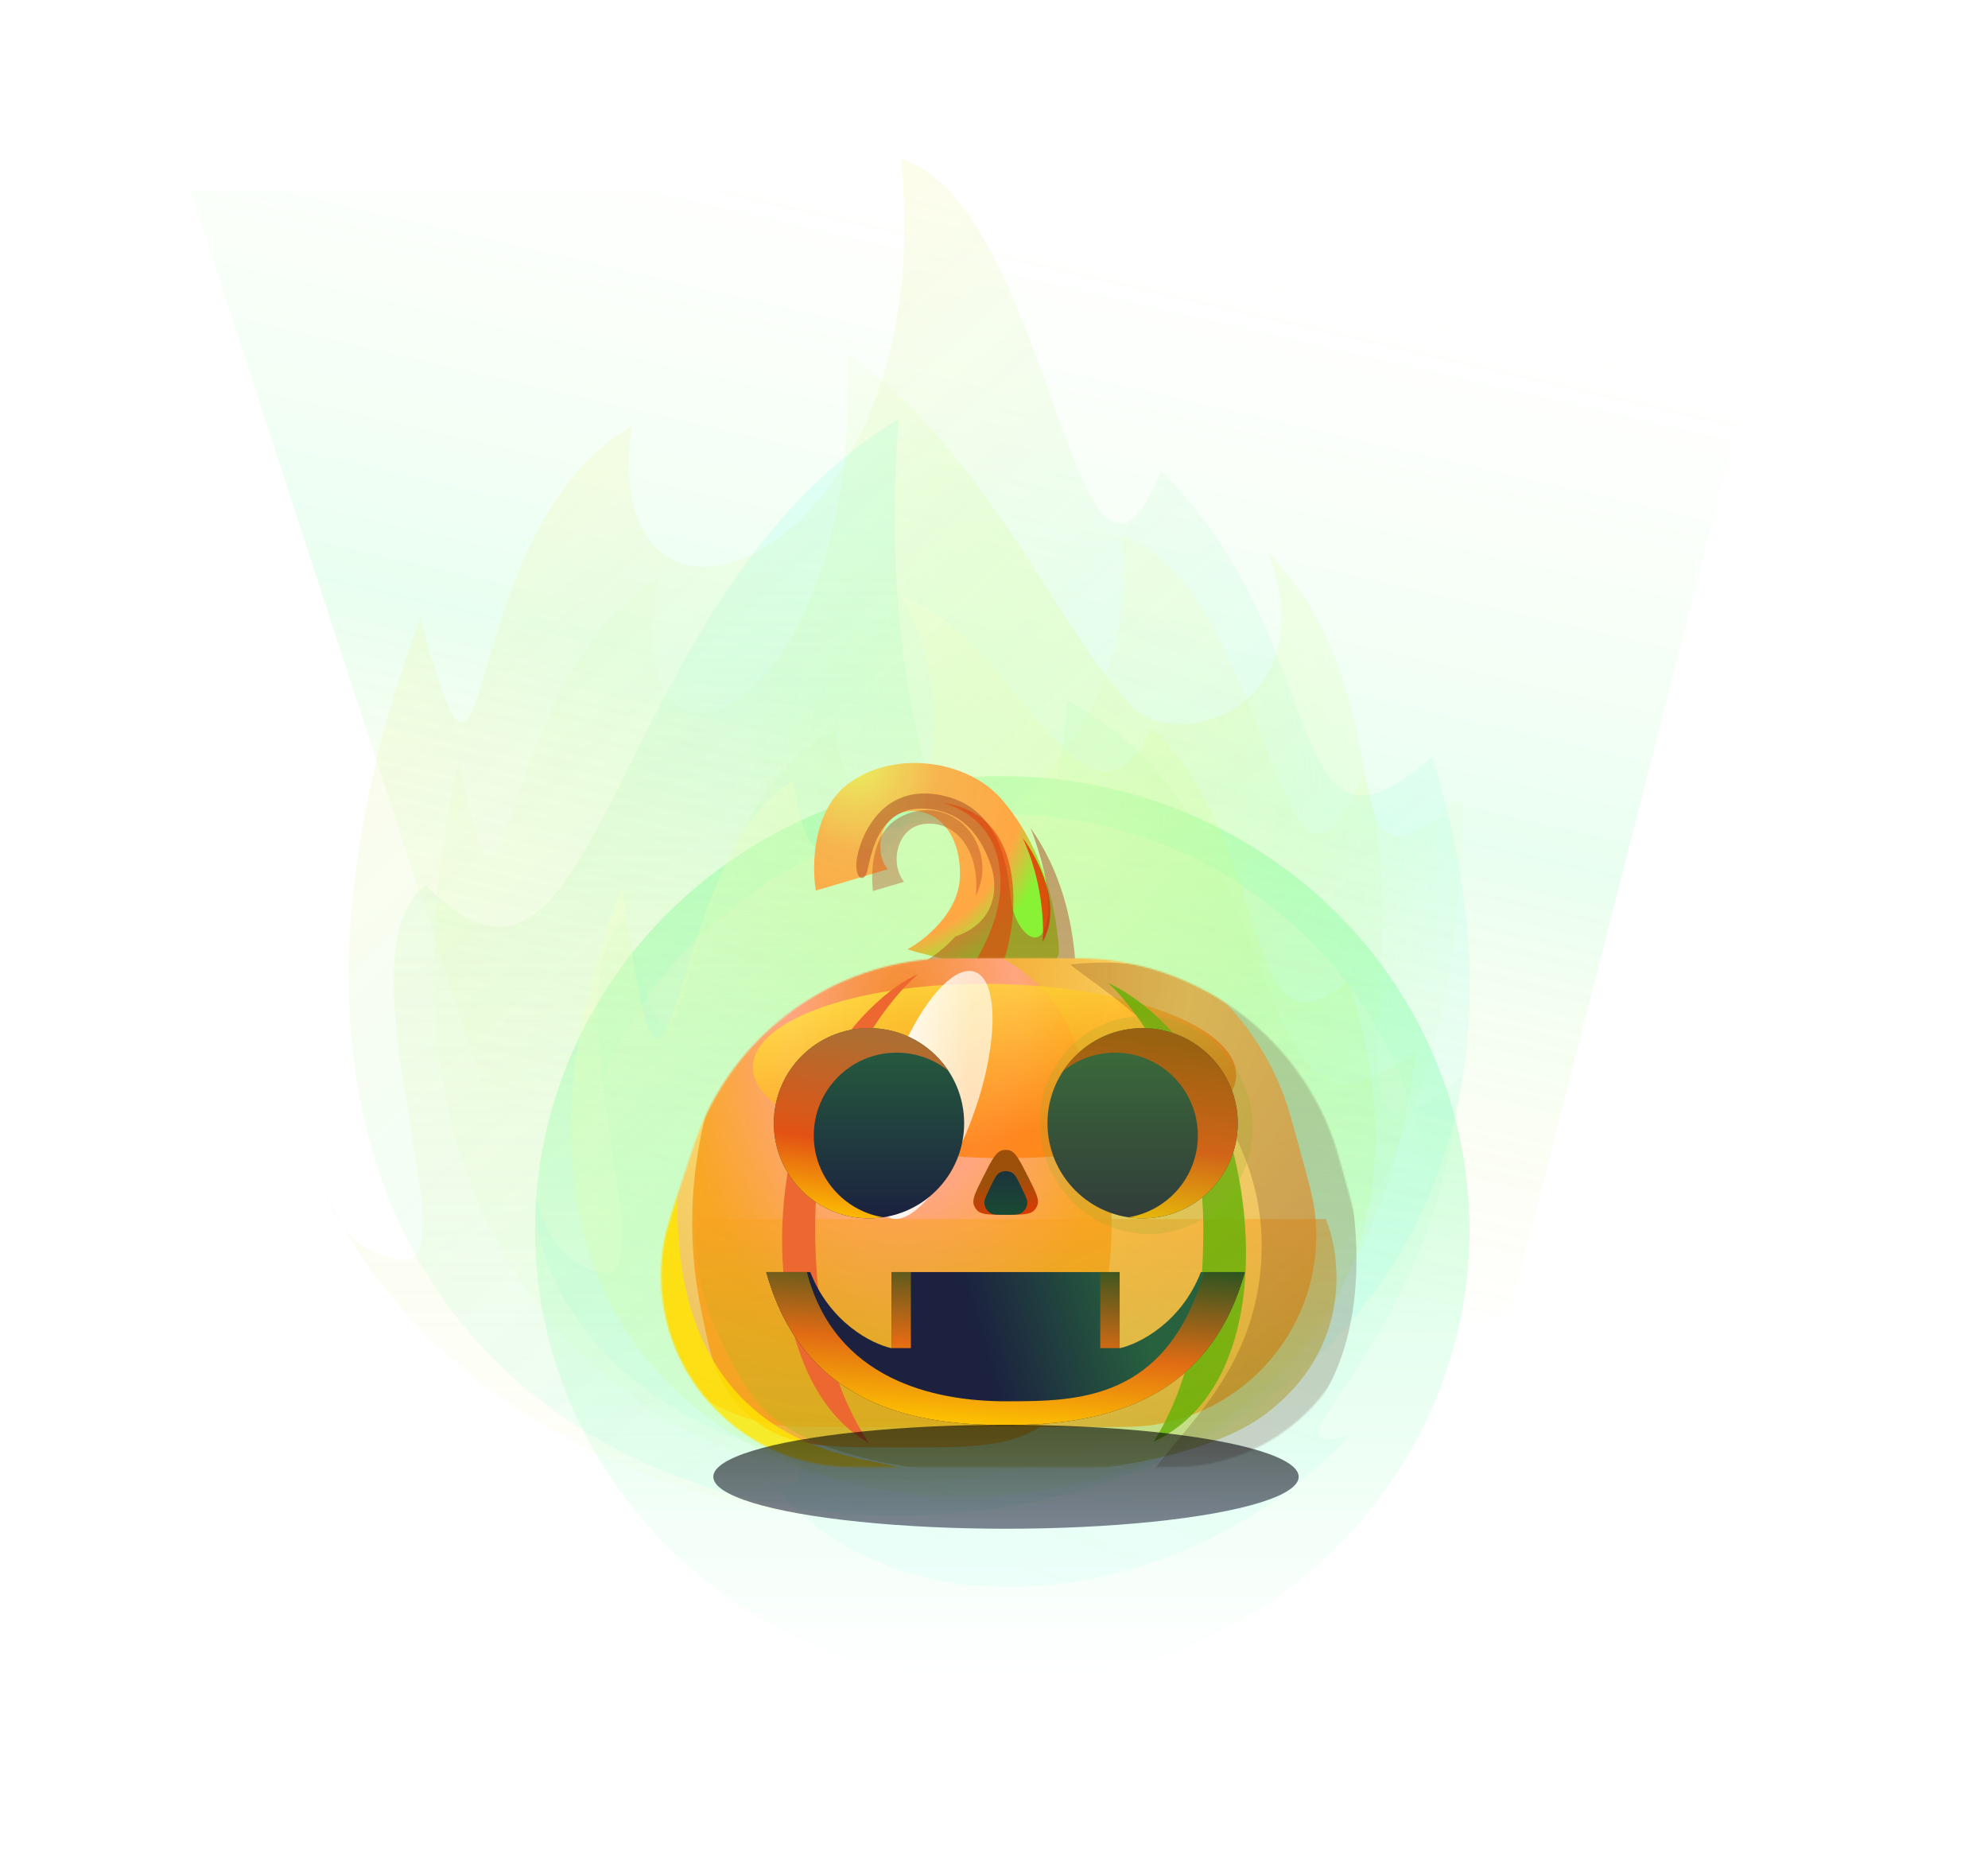 <svg width="1243" height="1172" viewBox="0 0 1243 1172" fill="none" xmlns="http://www.w3.org/2000/svg">
<g filter="url(#filter0_f_28_189)">
<path d="M119 119H1123.66L943.787 822.031L385.761 936.027L119 119Z" fill="url(#paint0_linear_28_189)"/>
</g>
<g filter="url(#filter1_f_28_189)">
<ellipse cx="626.673" cy="769.178" rx="292.135" ry="283.822" fill="url(#paint1_linear_28_189)"/>
</g>
<g opacity="0.4" filter="url(#filter2_f_28_189)">
<ellipse cx="626.673" cy="769.178" rx="267.79" ry="260.071" fill="url(#paint2_linear_28_189)"/>
</g>
<g opacity="0.3" filter="url(#filter3_f_28_189)">
<path d="M561.903 262C542.308 505.743 645.327 672.295 667.594 438.35C816.927 515.837 771.852 747.029 885.21 656.922C842.435 1045.09 356.854 1014.51 214.971 767.722C207.509 757.852 203.679 746.405 200.022 737.957C204.455 748.197 209.453 758.123 214.971 767.722C222.322 777.443 233.198 785.634 250.904 787.921C295.506 793.682 209.505 594.706 266.399 553.613C377.611 667.842 377.611 373.332 561.903 262Z" fill="url(#paint3_linear_28_189)"/>
</g>
<g filter="url(#filter4_f_28_189)">
<path d="M700.792 335.132C796.214 365.711 798.292 614.127 852.573 483.589C889.443 590.798 818.185 757.249 914.058 672.501C896.569 848.986 778.696 911.09 844.016 897.85C731.487 1014.49 557.2 1021.43 484.754 928.744C498.813 928.744 500.193 927.798 500.193 911.09C387.798 887.684 333.369 805.065 334.558 748.716C340.696 764.489 347.413 791.375 377.591 795.709C415.313 801.127 342.577 613.985 390.696 575.336C437.567 753.781 410.251 518.606 522.186 455.872C545.939 614.112 723.173 476.048 700.792 335.132Z" fill="url(#paint4_linear_28_189)"/>
</g>
<g opacity="0.3" filter="url(#filter5_f_28_189)">
<path d="M563.176 99C658.884 129.509 671.714 424.814 726.159 294.573C836.402 402.963 799.339 557.63 895.5 473.075C1091.82 1103.66 -14.444 1137.43 262.892 386.111C309.904 564.151 282.506 329.511 394.778 266.919C372.719 434.171 589.67 352.944 563.176 99Z" fill="url(#paint5_linear_28_189)"/>
</g>
<g filter="url(#filter6_f_28_189)">
<path d="M411.444 361.803C382.601 515.631 539.679 452.249 529.808 221C620.46 285.833 664.625 400.166 709.537 443.409C736.701 469.563 828.63 443.187 792.94 345.362C885.663 440.25 823.301 579.476 913.934 498.43C922.957 1092.76 152 1053.5 286.964 475.907C319.326 636.939 307.594 423.381 411.444 361.803Z" fill="url(#paint6_radial_28_189)"/>
</g>
<g filter="url(#filter7_f_28_189)">
<path d="M563.5 373C632.175 393.729 680.665 543.363 719.732 454.876C798.836 528.517 774.137 670.776 843.138 613.328C984.005 1041.76 190.211 1064.7 389.212 554.243C419.5 784.5 415.939 530.526 496.5 488C508 613.328 632 498.5 563.5 373Z" fill="url(#paint7_linear_28_189)"/>
</g>
<g filter="url(#filter8_i_28_189)">
<path d="M610.442 556.088C609.822 578.665 588.268 595.784 577.569 601.521C609.822 611.083 673.924 624.47 672.312 601.521C670.296 572.835 661.768 537.171 636.648 507.864C615.657 483.376 570.436 476.542 541.44 497.32C518.243 513.942 517.715 549.214 520.351 564.772L565.319 551.436C556.326 540.892 560.202 517.633 577.569 515.307C594.936 512.981 611.217 527.867 610.442 556.088Z" fill="url(#paint8_radial_28_189)"/>
</g>
<g opacity="0.9" filter="url(#filter9_f_28_189)">
<path d="M651.844 589.116C652.877 578.52 651.844 550.661 639.439 523.991C648.949 536.447 664.745 566.912 651.844 589.116Z" fill="#E33F08"/>
</g>
<g opacity="0.4" filter="url(#filter10_f_28_189)">
<path d="M610.082 560.3C610.28 558.919 610.403 557.514 610.442 556.088C611.217 527.867 594.936 512.981 577.569 515.307C560.202 517.633 556.326 540.892 565.319 551.436L545.809 557.222C544.276 543.303 545.837 521.23 561.288 511.895C583.616 498.405 609.977 512.205 613.853 537.636C615.149 546.137 613.277 553.833 610.082 560.3Z" fill="url(#paint9_linear_28_189)"/>
</g>
<g opacity="0.5" filter="url(#filter11_f_28_189)">
<path d="M644.324 517.713C650.428 533.561 656.684 555.051 655.255 571.129C652.774 599.04 634.787 583.379 632.306 563.686C632.184 562.72 632.062 561.706 631.934 560.65C629.462 540.163 625.072 503.793 587.028 497.01C547.022 489.877 535.392 530.813 535.392 540.737C535.392 550.661 540.665 551.591 542.37 544.459C542.509 543.879 542.664 543.138 542.846 542.266C544.909 532.396 550.492 505.693 575.708 505.693C603.154 505.693 614.009 525.386 619.436 540.737C624.288 554.462 623.191 576.864 597.304 585.667C590.605 593.205 582.793 598.72 577.569 601.521C609.822 611.083 673.924 624.47 672.312 601.521C670.517 575.979 663.559 544.906 644.324 517.713Z" fill="url(#paint10_linear_28_189)"/>
</g>
<g opacity="0.6" filter="url(#filter12_f_28_189)">
<path d="M623.623 535.93C617.792 512.237 597.056 503.574 588.579 501.972C650.138 509.104 633.081 592.683 625.949 604.002C618.816 615.321 601.294 617.802 608.582 604.002C615.87 590.202 630.911 565.547 623.623 535.93Z" fill="#E33F08"/>
</g>
<g filter="url(#filter13_d_28_189)">
<mask id="mask0_28_189" style="mask-type:alpha" maskUnits="userSpaceOnUse" x="413" y="597" width="441" height="320">
<path d="M709.983 916.296H559.409C536.02 916.296 524.326 916.296 515.479 914.969C449.02 904.999 403.724 842.373 415.061 776.134C416.57 767.316 420.231 756.21 427.554 733.997L427.554 733.996C433.389 716.296 436.306 707.446 439.73 699.72C464.684 643.408 517.983 604.857 579.276 598.787C587.686 597.955 597.004 597.955 615.642 597.955H653.394C671.68 597.955 680.823 597.955 689 598.742C753.75 604.974 809.364 647.389 832.499 708.186C835.42 715.863 837.838 724.68 842.674 742.314L842.675 742.316C848.191 762.431 850.949 772.489 852.022 780.548C860.739 846.061 814.812 906.279 749.326 915.198C741.271 916.296 730.841 916.296 709.983 916.296Z" fill="#FF7F0A"/>
</mask>
<g mask="url(#mask0_28_189)">
<g filter="url(#filter14_i_28_189)">
<path d="M709.983 916.296H559.409C536.02 916.296 524.326 916.296 515.479 914.969C449.02 904.999 403.724 842.373 415.061 776.134C416.57 767.316 420.231 756.21 427.554 733.997L427.554 733.996C433.389 716.296 436.306 707.446 439.73 699.72C464.684 643.408 517.983 604.857 579.276 598.787C587.686 597.955 597.004 597.955 615.642 597.955H653.394C671.68 597.955 680.823 597.955 689 598.742C753.75 604.974 809.364 647.389 832.499 708.186C835.42 715.863 837.838 724.68 842.674 742.314L842.675 742.316C848.191 762.431 850.949 772.489 852.022 780.548C860.739 846.061 814.812 906.279 749.326 915.198C741.271 916.296 730.841 916.296 709.983 916.296Z" fill="url(#paint11_radial_28_189)"/>
</g>
<g filter="url(#filter15_ddi_28_189)">
<path d="M520.351 664.636C501.951 711.432 490.47 766.646 503.53 830.397C510.004 862 513.241 877.801 531.907 895.116C533.868 896.936 537.536 899.928 539.711 901.484C560.42 916.296 582.458 916.296 628.652 916.296C672.727 916.296 697.678 916.296 718.387 901.484C720.563 899.928 724.23 896.936 726.191 895.116C744.858 877.801 748.095 862 754.569 830.397C767.628 766.646 756.147 711.432 737.747 664.636C733.919 654.899 732.004 650.031 727.248 642.471C714.674 622.489 687.544 604.005 664.347 599.615C655.572 597.955 644.656 597.955 628.652 597.955C610.529 597.955 602.527 597.955 593.751 599.615C570.554 604.005 543.424 622.489 530.851 642.471C526.094 650.031 524.18 654.899 520.351 664.636Z" fill="url(#paint12_radial_28_189)"/>
</g>
<g filter="url(#filter16_f_28_189)">
<ellipse cx="621.845" cy="668.519" rx="151.068" ry="54.462" transform="rotate(1.053 621.845 668.519)" fill="url(#paint13_linear_28_189)"/>
</g>
<g filter="url(#filter17_f_28_189)">
<ellipse cx="583.046" cy="683.473" rx="81.404" ry="28.221" transform="rotate(-71.088 583.046 683.473)" fill="url(#paint14_linear_28_189)"/>
</g>
<g opacity="0.8" filter="url(#filter18_f_28_189)">
<path d="M543.122 912.172C423.672 890.09 422.634 784.445 423.672 738.75L369.632 775.252L382.402 918.661L543.122 980.956C583.977 970.141 643.689 930.763 543.122 912.172Z" fill="#FFE600"/>
</g>
<g opacity="0.5" filter="url(#filter19_f_28_189)">
<path d="M828.924 761.08H435.998C432.69 776.792 435.037 820.995 470.887 872.104C515.7 935.989 724.412 933.508 791.554 882.803C845.267 842.239 838.848 784.752 828.924 761.08Z" fill="url(#paint15_linear_28_189)"/>
</g>
<g filter="url(#filter20_f_28_189)">
<path d="M509.712 762.16C509.087 831.484 524.758 872.913 543.126 901C481.378 866.689 477.861 748.755 505.609 686.516C527.806 636.725 560.452 613.426 574 608C559.54 619.809 510.494 675.505 509.712 762.16Z" fill="#EC6830"/>
</g>
<g opacity="0.2" filter="url(#filter21_iif_28_189)">
<path d="M767.764 768.216C768.422 848.331 714.854 885.232 695.506 917.691C848.577 917.691 838.877 757.781 809.649 685.854C786.266 628.312 730.735 585.433 648.122 594.111C663.354 607.759 766.94 668.071 767.764 768.216Z" fill="#511F0E"/>
</g>
<g filter="url(#filter22_f_28_189)">
<path d="M752.356 764.392C752.936 832.265 738.413 872.826 721.391 900.325C793.428 865.835 786.941 750.298 761.227 689.363C740.656 640.615 705.335 618.773 692.78 613.461C706.18 625.023 751.632 679.552 752.356 764.392Z" fill="#67B108" fill-opacity="0.83"/>
</g>
</g>
</g>
<circle cx="543.35" cy="702.416" r="59.488" fill="url(#paint16_linear_28_189)"/>
<path d="M593.006 669.645C584.135 662.533 572.875 658.28 560.621 658.28C532.006 658.28 508.809 681.476 508.809 710.091C508.809 735.869 527.635 757.25 552.287 761.236C549.372 761.676 546.388 761.903 543.35 761.903C510.496 761.903 483.863 735.27 483.863 702.416C483.863 669.562 510.496 642.928 543.35 642.928C564.095 642.928 582.36 653.547 593.006 669.645Z" fill="url(#paint17_linear_28_189)"/>
<circle cx="59.488" cy="59.488" r="59.488" transform="matrix(-1 0 0 1 773.912 642.929)" fill="url(#paint18_linear_28_189)"/>
<path d="M664.77 669.644C673.64 662.533 684.901 658.279 697.154 658.279C725.769 658.279 748.966 681.476 748.966 710.091C748.966 735.869 730.141 757.25 705.488 761.236C708.403 761.675 711.388 761.903 714.425 761.903C747.279 761.903 773.913 735.269 773.913 702.415C773.913 669.561 747.279 642.927 714.425 642.927C693.68 642.927 675.416 653.546 664.77 669.644Z" fill="url(#paint19_linear_28_189)"/>
<g opacity="0.2" filter="url(#filter23_f_28_189)">
<ellipse cx="716.664" cy="703.555" rx="68.489" ry="66.168" transform="rotate(-113.587 716.664 703.555)" fill="#8EA826"/>
</g>
<path d="M614.503 736.442C619.912 725.696 622.617 720.322 626.622 719.325C628.049 718.97 629.541 718.97 630.968 719.325C634.973 720.322 637.677 725.696 643.086 736.442C647.624 745.457 649.892 749.964 648.681 753.532C648.246 754.815 647.526 755.984 646.575 756.95C643.933 759.635 638.887 759.635 628.795 759.635C618.703 759.635 613.657 759.635 611.014 756.95C610.064 755.984 609.344 754.815 608.908 753.532C607.697 749.964 609.966 745.457 614.503 736.442Z" fill="url(#paint20_linear_28_189)"/>
<path d="M618.68 743.458C621.421 737.742 622.792 734.885 624.481 733.715C627.136 731.877 630.653 731.877 633.308 733.715C634.997 734.885 636.367 737.742 639.108 743.458C641.274 747.975 642.357 750.234 642.324 752.07C642.272 754.952 640.626 757.567 638.05 758.86C636.409 759.683 633.904 759.683 628.894 759.683C623.884 759.683 621.379 759.683 619.738 758.86C617.162 757.567 615.516 754.952 615.464 752.07C615.431 750.234 616.514 747.975 618.68 743.458Z" fill="url(#paint21_linear_28_189)"/>
<path d="M557.411 843.107V795.503H700.067V843.107C712.614 840.308 738.531 826.978 750.853 795.503H778.373C754.68 880.725 682.855 891.176 628.739 891.176C574.622 891.176 502.798 880.725 479.105 795.503H506.625C518.947 826.978 544.863 840.308 557.411 843.107Z" fill="url(#paint22_linear_28_189)"/>
<path d="M557.411 843.03H569.533V795.503H557.411V843.03Z" fill="url(#paint23_linear_28_189)"/>
<path d="M687.945 795.503V843.03H700.067V795.503H687.945Z" fill="url(#paint24_linear_28_189)"/>
<path d="M752.943 795.503C729.064 876.29 673.658 876.29 628.739 876.29C583.819 876.29 521.747 862.579 504.535 795.503H479.105C502.798 880.725 574.622 891.176 628.739 891.176C682.855 891.176 754.68 880.725 778.373 795.503H752.943Z" fill="url(#paint25_linear_28_189)"/>
<g opacity="0.6" filter="url(#filter24_f_28_189)">
<ellipse cx="629" cy="923.5" rx="183" ry="32.5" fill="url(#paint26_linear_28_189)"/>
</g>
<defs>
<filter id="filter0_f_28_189" x="0.246" y="0.246" width="1242.17" height="1054.54" filterUnits="userSpaceOnUse" color-interpolation-filters="sRGB">
<feFlood flood-opacity="0" result="BackgroundImageFix"/>
<feBlend mode="normal" in="SourceGraphic" in2="BackgroundImageFix" result="shape"/>
<feGaussianBlur stdDeviation="59.377" result="effect1_foregroundBlur_28_189"/>
</filter>
<filter id="filter1_f_28_189" x="215.785" y="366.602" width="821.777" height="805.152" filterUnits="userSpaceOnUse" color-interpolation-filters="sRGB">
<feFlood flood-opacity="0" result="BackgroundImageFix"/>
<feBlend mode="normal" in="SourceGraphic" in2="BackgroundImageFix" result="shape"/>
<feGaussianBlur stdDeviation="59.377" result="effect1_foregroundBlur_28_189"/>
</filter>
<filter id="filter2_f_28_189" x="240.129" y="390.353" width="773.088" height="757.65" filterUnits="userSpaceOnUse" color-interpolation-filters="sRGB">
<feFlood flood-opacity="0" result="BackgroundImageFix"/>
<feBlend mode="normal" in="SourceGraphic" in2="BackgroundImageFix" result="shape"/>
<feGaussianBlur stdDeviation="59.377" result="effect1_foregroundBlur_28_189"/>
</filter>
<filter id="filter3_f_28_189" x="87.206" y="149.184" width="910.821" height="915.019" filterUnits="userSpaceOnUse" color-interpolation-filters="sRGB">
<feFlood flood-opacity="0" result="BackgroundImageFix"/>
<feBlend mode="normal" in="SourceGraphic" in2="BackgroundImageFix" result="shape"/>
<feGaussianBlur stdDeviation="56.408" result="effect1_foregroundBlur_28_189"/>
</filter>
<filter id="filter4_f_28_189" x="287.037" y="287.631" width="674.523" height="752.306" filterUnits="userSpaceOnUse" color-interpolation-filters="sRGB">
<feFlood flood-opacity="0" result="BackgroundImageFix"/>
<feBlend mode="normal" in="SourceGraphic" in2="BackgroundImageFix" result="shape"/>
<feGaussianBlur stdDeviation="23.751" result="effect1_foregroundBlur_28_189"/>
</filter>
<filter id="filter5_f_28_189" x="172.499" y="53.498" width="792.003" height="940.003" filterUnits="userSpaceOnUse" color-interpolation-filters="sRGB">
<feFlood flood-opacity="0" result="BackgroundImageFix"/>
<feBlend mode="normal" in="SourceGraphic" in2="BackgroundImageFix" result="shape"/>
<feGaussianBlur stdDeviation="22.751" result="effect1_foregroundBlur_28_189"/>
</filter>
<filter id="filter6_f_28_189" x="246.103" y="196" width="692.91" height="755.945" filterUnits="userSpaceOnUse" color-interpolation-filters="sRGB">
<feFlood flood-opacity="0" result="BackgroundImageFix"/>
<feBlend mode="normal" in="SourceGraphic" in2="BackgroundImageFix" result="shape"/>
<feGaussianBlur stdDeviation="12.5" result="effect1_foregroundBlur_28_189"/>
</filter>
<filter id="filter7_f_28_189" x="312" y="328" width="593" height="653" filterUnits="userSpaceOnUse" color-interpolation-filters="sRGB">
<feFlood flood-opacity="0" result="BackgroundImageFix"/>
<feBlend mode="normal" in="SourceGraphic" in2="BackgroundImageFix" result="shape"/>
<feGaussianBlur stdDeviation="22.5" result="effect1_foregroundBlur_28_189"/>
</filter>
<filter id="filter8_i_28_189" x="509.036" y="477.139" width="163.306" height="137.053" filterUnits="userSpaceOnUse" color-interpolation-filters="sRGB">
<feFlood flood-opacity="0" result="BackgroundImageFix"/>
<feBlend mode="normal" in="SourceGraphic" in2="BackgroundImageFix" result="shape"/>
<feColorMatrix in="SourceAlpha" type="matrix" values="0 0 0 0 0 0 0 0 0 0 0 0 0 0 0 0 0 0 127 0" result="hardAlpha"/>
<feOffset dx="-10.234" dy="-7.861"/>
<feGaussianBlur stdDeviation="14.266"/>
<feComposite in2="hardAlpha" operator="arithmetic" k2="-1" k3="1"/>
<feColorMatrix type="matrix" values="0 0 0 0 0.68 0 0 0 0 1 0 0 0 0 0 0 0 0 0.31 0"/>
<feBlend mode="normal" in2="shape" result="effect1_innerShadow_28_189"/>
</filter>
<filter id="filter9_f_28_189" x="630.445" y="514.997" width="35.255" height="83.113" filterUnits="userSpaceOnUse" color-interpolation-filters="sRGB">
<feFlood flood-opacity="0" result="BackgroundImageFix"/>
<feBlend mode="normal" in="SourceGraphic" in2="BackgroundImageFix" result="shape"/>
<feGaussianBlur stdDeviation="4.497" result="effect1_foregroundBlur_28_189"/>
</filter>
<filter id="filter10_f_28_189" x="531.078" y="492.362" width="97.456" height="82.204" filterUnits="userSpaceOnUse" color-interpolation-filters="sRGB">
<feFlood flood-opacity="0" result="BackgroundImageFix"/>
<feBlend mode="normal" in="SourceGraphic" in2="BackgroundImageFix" result="shape"/>
<feGaussianBlur stdDeviation="7.133" result="effect1_foregroundBlur_28_189"/>
</filter>
<filter id="filter11_f_28_189" x="521.127" y="481.915" width="165.48" height="146.544" filterUnits="userSpaceOnUse" color-interpolation-filters="sRGB">
<feFlood flood-opacity="0" result="BackgroundImageFix"/>
<feBlend mode="normal" in="SourceGraphic" in2="BackgroundImageFix" result="shape"/>
<feGaussianBlur stdDeviation="7.133" result="effect1_foregroundBlur_28_189"/>
</filter>
<filter id="filter12_f_28_189" x="575.554" y="488.946" width="71.1" height="137.524" filterUnits="userSpaceOnUse" color-interpolation-filters="sRGB">
<feFlood flood-opacity="0" result="BackgroundImageFix"/>
<feBlend mode="normal" in="SourceGraphic" in2="BackgroundImageFix" result="shape"/>
<feGaussianBlur stdDeviation="6.513" result="effect1_foregroundBlur_28_189"/>
</filter>
<filter id="filter13_d_28_189" x="368.354" y="554.227" width="529.697" height="408.277" filterUnits="userSpaceOnUse" color-interpolation-filters="sRGB">
<feFlood flood-opacity="0" result="BackgroundImageFix"/>
<feColorMatrix in="SourceAlpha" type="matrix" values="0 0 0 0 0 0 0 0 0 0 0 0 0 0 0 0 0 0 127 0" result="hardAlpha"/>
<feOffset dy="1.24"/>
<feGaussianBlur stdDeviation="22.484"/>
<feColorMatrix type="matrix" values="0 0 0 0 1 0 0 0 0 0.54 0 0 0 0 0 0 0 0 0.5 0"/>
<feBlend mode="normal" in2="BackgroundImageFix" result="effect1_dropShadow_28_189"/>
<feBlend mode="normal" in="SourceGraphic" in2="effect1_dropShadow_28_189" result="shape"/>
</filter>
<filter id="filter14_i_28_189" x="385.1" y="572.835" width="467.983" height="343.461" filterUnits="userSpaceOnUse" color-interpolation-filters="sRGB">
<feFlood flood-opacity="0" result="BackgroundImageFix"/>
<feBlend mode="normal" in="SourceGraphic" in2="BackgroundImageFix" result="shape"/>
<feColorMatrix in="SourceAlpha" type="matrix" values="0 0 0 0 0 0 0 0 0 0 0 0 0 0 0 0 0 0 127 0" result="hardAlpha"/>
<feOffset dx="-30.082" dy="-25.12"/>
<feGaussianBlur stdDeviation="14.111"/>
<feComposite in2="hardAlpha" operator="arithmetic" k2="-1" k3="1"/>
<feColorMatrix type="matrix" values="0 0 0 0 0.06 0 0 0 0 0.846 0 0 0 0 0.139 0 0 0 0.81 0"/>
<feBlend mode="normal" in2="shape" result="effect1_innerShadow_28_189"/>
</filter>
<filter id="filter15_ddi_28_189" x="436.212" y="571.904" width="325.201" height="363.619" filterUnits="userSpaceOnUse" color-interpolation-filters="sRGB">
<feFlood flood-opacity="0" result="BackgroundImageFix"/>
<feColorMatrix in="SourceAlpha" type="matrix" values="0 0 0 0 0 0 0 0 0 0 0 0 0 0 0 0 0 0 127 0" result="hardAlpha"/>
<feOffset dx="-39.075" dy="-3.411"/>
<feGaussianBlur stdDeviation="11.319"/>
<feColorMatrix type="matrix" values="0 0 0 0 1 0 0 0 0 0.54 0 0 0 0 0 0 0 0 1 0"/>
<feBlend mode="normal" in2="BackgroundImageFix" result="effect1_dropShadow_28_189"/>
<feColorMatrix in="SourceAlpha" type="matrix" values="0 0 0 0 0 0 0 0 0 0 0 0 0 0 0 0 0 0 127 0" result="hardAlpha"/>
<feOffset dy="1.24"/>
<feGaussianBlur stdDeviation="0.62"/>
<feColorMatrix type="matrix" values="0 0 0 0 0 0 0 0 0 0 0 0 0 0 0 0 0 0 0.25 0"/>
<feBlend mode="normal" in2="effect1_dropShadow_28_189" result="effect2_dropShadow_28_189"/>
<feBlend mode="normal" in="SourceGraphic" in2="effect2_dropShadow_28_189" result="shape"/>
<feColorMatrix in="SourceAlpha" type="matrix" values="0 0 0 0 0 0 0 0 0 0 0 0 0 0 0 0 0 0 127 0" result="hardAlpha"/>
<feOffset dx="-26.05" dy="-10.234"/>
<feGaussianBlur stdDeviation="7.861"/>
<feComposite in2="hardAlpha" operator="arithmetic" k2="-1" k3="1"/>
<feColorMatrix type="matrix" values="0 0 0 0 0.933 0 0 0 0 0.95 0 0 0 0 0.119 0 0 0 0.75 0"/>
<feBlend mode="normal" in2="shape" result="effect3_innerShadow_28_189"/>
</filter>
<filter id="filter16_f_28_189" x="429.529" y="572.723" width="384.632" height="191.591" filterUnits="userSpaceOnUse" color-interpolation-filters="sRGB">
<feFlood flood-opacity="0" result="BackgroundImageFix"/>
<feBlend mode="normal" in="SourceGraphic" in2="BackgroundImageFix" result="shape"/>
<feGaussianBlur stdDeviation="20.635" result="effect1_foregroundBlur_28_189"/>
</filter>
<filter id="filter17_f_28_189" x="504.24" y="564.644" width="157.611" height="237.657" filterUnits="userSpaceOnUse" color-interpolation-filters="sRGB">
<feFlood flood-opacity="0" result="BackgroundImageFix"/>
<feBlend mode="normal" in="SourceGraphic" in2="BackgroundImageFix" result="shape"/>
<feGaussianBlur stdDeviation="20.635" result="effect1_foregroundBlur_28_189"/>
</filter>
<filter id="filter18_f_28_189" x="353.505" y="722.624" width="260.963" height="274.459" filterUnits="userSpaceOnUse" color-interpolation-filters="sRGB">
<feFlood flood-opacity="0" result="BackgroundImageFix"/>
<feBlend mode="normal" in="SourceGraphic" in2="BackgroundImageFix" result="shape"/>
<feGaussianBlur stdDeviation="8.063" result="effect1_foregroundBlur_28_189"/>
</filter>
<filter id="filter19_f_28_189" x="388.396" y="714.561" width="493.76" height="252.437" filterUnits="userSpaceOnUse" color-interpolation-filters="sRGB">
<feFlood flood-opacity="0" result="BackgroundImageFix"/>
<feBlend mode="normal" in="SourceGraphic" in2="BackgroundImageFix" result="shape"/>
<feGaussianBlur stdDeviation="23.259" result="effect1_foregroundBlur_28_189"/>
</filter>
<filter id="filter20_f_28_189" x="475.975" y="594.975" width="111.05" height="319.05" filterUnits="userSpaceOnUse" color-interpolation-filters="sRGB">
<feFlood flood-opacity="0" result="BackgroundImageFix"/>
<feBlend mode="normal" in="SourceGraphic" in2="BackgroundImageFix" result="shape"/>
<feGaussianBlur stdDeviation="6.513" result="effect1_foregroundBlur_28_189"/>
</filter>
<filter id="filter21_iif_28_189" x="633.547" y="578.417" width="208.092" height="353.85" filterUnits="userSpaceOnUse" color-interpolation-filters="sRGB">
<feFlood flood-opacity="0" result="BackgroundImageFix"/>
<feBlend mode="normal" in="SourceGraphic" in2="BackgroundImageFix" result="shape"/>
<feColorMatrix in="SourceAlpha" type="matrix" values="0 0 0 0 0 0 0 0 0 0 0 0 0 0 0 0 0 0 127 0" result="hardAlpha"/>
<feOffset dy="1.24"/>
<feGaussianBlur stdDeviation="0.62"/>
<feComposite in2="hardAlpha" operator="arithmetic" k2="-1" k3="1"/>
<feColorMatrix type="matrix" values="0 0 0 0 0.425 0 0 0 0 0.189 0 0 0 0 0.057 0 0 0 0.5 0"/>
<feBlend mode="normal" in2="shape" result="effect1_innerShadow_28_189"/>
<feColorMatrix in="SourceAlpha" type="matrix" values="0 0 0 0 0 0 0 0 0 0 0 0 0 0 0 0 0 0 127 0" result="hardAlpha"/>
<feOffset dx="21.088" dy="6.513"/>
<feGaussianBlur stdDeviation="0.62"/>
<feComposite in2="hardAlpha" operator="arithmetic" k2="-1" k3="1"/>
<feColorMatrix type="matrix" values="0 0 0 0 0 0 0 0 0 0 0 0 0 0 0 0 0 0 0.25 0"/>
<feBlend mode="normal" in2="effect1_innerShadow_28_189" result="effect2_innerShadow_28_189"/>
<feGaussianBlur stdDeviation="7.288" result="effect3_foregroundBlur_28_189"/>
</filter>
<filter id="filter22_f_28_189" x="679.754" y="600.436" width="112.343" height="312.914" filterUnits="userSpaceOnUse" color-interpolation-filters="sRGB">
<feFlood flood-opacity="0" result="BackgroundImageFix"/>
<feBlend mode="normal" in="SourceGraphic" in2="BackgroundImageFix" result="shape"/>
<feGaussianBlur stdDeviation="6.513" result="effect1_foregroundBlur_28_189"/>
</filter>
<filter id="filter23_f_28_189" x="626.269" y="611.58" width="180.79" height="183.949" filterUnits="userSpaceOnUse" color-interpolation-filters="sRGB">
<feFlood flood-opacity="0" result="BackgroundImageFix"/>
<feBlend mode="normal" in="SourceGraphic" in2="BackgroundImageFix" result="shape"/>
<feGaussianBlur stdDeviation="11.917" result="effect1_foregroundBlur_28_189"/>
</filter>
<filter id="filter24_f_28_189" x="406.072" y="851.072" width="445.856" height="144.856" filterUnits="userSpaceOnUse" color-interpolation-filters="sRGB">
<feFlood flood-opacity="0" result="BackgroundImageFix"/>
<feBlend mode="normal" in="SourceGraphic" in2="BackgroundImageFix" result="shape"/>
<feGaussianBlur stdDeviation="19.964" result="effect1_foregroundBlur_28_189"/>
</filter>
<linearGradient id="paint0_linear_28_189" x1="829.604" y1="179.448" x2="688.262" y2="791.789" gradientUnits="userSpaceOnUse">
<stop stop-color="#B9FF8D" stop-opacity="0"/>
<stop offset="0.507" stop-color="#46FF85" stop-opacity="0.12"/>
<stop offset="1" stop-color="#FFE600" stop-opacity="0"/>
</linearGradient>
<linearGradient id="paint1_linear_28_189" x1="626.673" y1="485.356" x2="626.673" y2="1053" gradientUnits="userSpaceOnUse">
<stop stop-color="#50FF76" stop-opacity="0.38"/>
<stop offset="1" stop-color="#50FFA0" stop-opacity="0"/>
</linearGradient>
<linearGradient id="paint2_linear_28_189" x1="626.673" y1="509.107" x2="626.673" y2="753.38" gradientUnits="userSpaceOnUse">
<stop stop-color="#FFFACE"/>
<stop offset="1" stop-color="white" stop-opacity="0"/>
</linearGradient>
<linearGradient id="paint3_linear_28_189" x1="544.015" y1="327.792" x2="544.015" y2="1015.68" gradientUnits="userSpaceOnUse">
<stop stop-color="#A6FFEA" stop-opacity="0.95"/>
<stop offset="1" stop-color="#F6EB4E" stop-opacity="0"/>
</linearGradient>
<linearGradient id="paint4_linear_28_189" x1="837.165" y1="423.01" x2="625.491" y2="1009.92" gradientUnits="userSpaceOnUse">
<stop stop-color="#FFFBA0" stop-opacity="0.15"/>
<stop offset="1" stop-color="#3AFFE7" stop-opacity="0.06"/>
</linearGradient>
<linearGradient id="paint5_linear_28_189" x1="264.449" y1="316.177" x2="678.356" y2="769.179" gradientUnits="userSpaceOnUse">
<stop stop-color="#FDEE67" stop-opacity="0.49"/>
<stop offset="1" stop-color="#44FFE9" stop-opacity="0.29"/>
</linearGradient>
<radialGradient id="paint6_radial_28_189" cx="0" cy="0" r="1" gradientUnits="userSpaceOnUse" gradientTransform="translate(676.861 508.954) rotate(178.317) scale(223.799 355.093)">
<stop stop-color="#EDFFA4" stop-opacity="0.3"/>
<stop offset="1" stop-color="#B2FF50" stop-opacity="0.04"/>
</radialGradient>
<linearGradient id="paint7_linear_28_189" x1="390.329" y1="506.729" x2="669.754" y2="829.709" gradientUnits="userSpaceOnUse">
<stop stop-color="#FEFFD2" stop-opacity="0.31"/>
<stop offset="1" stop-color="#B2FF50" stop-opacity="0.1"/>
</linearGradient>
<radialGradient id="paint8_radial_28_189" cx="0" cy="0" r="1" gradientUnits="userSpaceOnUse" gradientTransform="translate(543.5 480) rotate(70.119) scale(146.794 126.358)">
<stop stop-color="#E8F360"/>
<stop offset="0.421" stop-color="#F7B34E" stop-opacity="0.991"/>
<stop offset="0.83" stop-color="#FFA843"/>
<stop offset="1" stop-color="#89F235"/>
</radialGradient>
<linearGradient id="paint9_linear_28_189" x1="579.806" y1="506.628" x2="579.806" y2="560.3" gradientUnits="userSpaceOnUse">
<stop stop-color="#9E4722"/>
<stop offset="1" stop-color="#BB391C" stop-opacity="0.87"/>
</linearGradient>
<linearGradient id="paint10_linear_28_189" x1="603.867" y1="496.18" x2="603.867" y2="614.193" gradientUnits="userSpaceOnUse">
<stop stop-color="#9E4722"/>
<stop offset="1" stop-color="#BB391C" stop-opacity="0.87"/>
</linearGradient>
<radialGradient id="paint11_radial_28_189" cx="0" cy="0" r="1" gradientUnits="userSpaceOnUse" gradientTransform="translate(628.924 642.99) rotate(64.868) scale(301.559 359.735)">
<stop stop-color="#F1A42F"/>
<stop offset="0.421" stop-color="#FCDB69" stop-opacity="0.991"/>
<stop offset="0.83" stop-color="#F8B147" stop-opacity="0.77"/>
<stop offset="1" stop-color="#EEAF4F"/>
</radialGradient>
<radialGradient id="paint12_radial_28_189" cx="0" cy="0" r="1" gradientUnits="userSpaceOnUse" gradientTransform="translate(629.049 642.99) rotate(90.828) scale(282.828 169.306)">
<stop stop-color="#F38B2C"/>
<stop offset="0.421" stop-color="#FFA681" stop-opacity="0.991"/>
<stop offset="0.83" stop-color="#F79A10" stop-opacity="0.77"/>
</radialGradient>
<linearGradient id="paint13_linear_28_189" x1="490.797" y1="637.121" x2="520.843" y2="741.418" gradientUnits="userSpaceOnUse">
<stop stop-color="#FFEB37" stop-opacity="0.71"/>
<stop offset="1" stop-color="#FF7C02" stop-opacity="0.7"/>
</linearGradient>
<linearGradient id="paint14_linear_28_189" x1="512.43" y1="667.203" x2="527.488" y2="721.561" gradientUnits="userSpaceOnUse">
<stop stop-color="white"/>
<stop offset="1" stop-color="#FFFFF8" stop-opacity="0.7"/>
</linearGradient>
<linearGradient id="paint15_linear_28_189" x1="635.276" y1="761.08" x2="635.276" y2="920.48" gradientUnits="userSpaceOnUse">
<stop stop-color="#F8A120"/>
<stop offset="1" stop-color="#A5BB1C" stop-opacity="0.87"/>
</linearGradient>
<linearGradient id="paint16_linear_28_189" x1="543.35" y1="642.928" x2="543.35" y2="761.903" gradientUnits="userSpaceOnUse">
<stop stop-color="#27613E"/>
<stop offset="1" stop-color="#1B213F"/>
</linearGradient>
<linearGradient id="paint17_linear_28_189" x1="565.164" y1="653.467" x2="548.573" y2="769.453" gradientUnits="userSpaceOnUse">
<stop stop-color="#AF6E31"/>
<stop offset="0.558" stop-color="#E45314" stop-opacity="0.991"/>
<stop offset="1" stop-color="#FFC700"/>
</linearGradient>
<linearGradient id="paint18_linear_28_189" x1="59.488" y1="0" x2="59.488" y2="118.975" gradientUnits="userSpaceOnUse">
<stop stop-color="#27613E"/>
<stop offset="1" stop-color="#1B213F"/>
</linearGradient>
<linearGradient id="paint19_linear_28_189" x1="746.071" y1="653.466" x2="729.48" y2="769.452" gradientUnits="userSpaceOnUse">
<stop stop-color="#9C500A"/>
<stop offset="0.558" stop-color="#E45314" stop-opacity="0.991"/>
<stop offset="1" stop-color="#FFC700"/>
</linearGradient>
<linearGradient id="paint20_linear_28_189" x1="632.247" y1="737.819" x2="637.397" y2="772.162" gradientUnits="userSpaceOnUse">
<stop stop-color="#9C500A"/>
<stop offset="1" stop-color="#FF2E00"/>
</linearGradient>
<linearGradient id="paint21_linear_28_189" x1="628.894" y1="722.159" x2="628.894" y2="759.683" gradientUnits="userSpaceOnUse">
<stop stop-color="#1D2B3F"/>
<stop offset="1" stop-color="#1A4A33"/>
</linearGradient>
<linearGradient id="paint22_linear_28_189" x1="724.5" y1="863" x2="628.739" y2="891.176" gradientUnits="userSpaceOnUse">
<stop stop-color="#27613E"/>
<stop offset="1" stop-color="#1B213F"/>
</linearGradient>
<linearGradient id="paint23_linear_28_189" x1="715.5" y1="787.5" x2="706.25" y2="901.288" gradientUnits="userSpaceOnUse">
<stop stop-color="#225321"/>
<stop offset="0.558" stop-color="#E46C14" stop-opacity="0.991"/>
<stop offset="1" stop-color="#FFC700"/>
</linearGradient>
<linearGradient id="paint24_linear_28_189" x1="715.5" y1="787.5" x2="706.25" y2="901.288" gradientUnits="userSpaceOnUse">
<stop stop-color="#225321"/>
<stop offset="0.558" stop-color="#E46C14" stop-opacity="0.991"/>
<stop offset="1" stop-color="#FFC700"/>
</linearGradient>
<linearGradient id="paint25_linear_28_189" x1="715.5" y1="787.5" x2="706.25" y2="901.288" gradientUnits="userSpaceOnUse">
<stop stop-color="#225321"/>
<stop offset="0.558" stop-color="#E46C14" stop-opacity="0.991"/>
<stop offset="1" stop-color="#FFC700"/>
</linearGradient>
<linearGradient id="paint26_linear_28_189" x1="629" y1="891" x2="629" y2="956" gradientUnits="userSpaceOnUse">
<stop/>
<stop offset="1" stop-color="#151433" stop-opacity="0.87"/>
<stop offset="1" stop-color="#251F27" stop-opacity="0.87"/>
</linearGradient>
</defs>
</svg>

